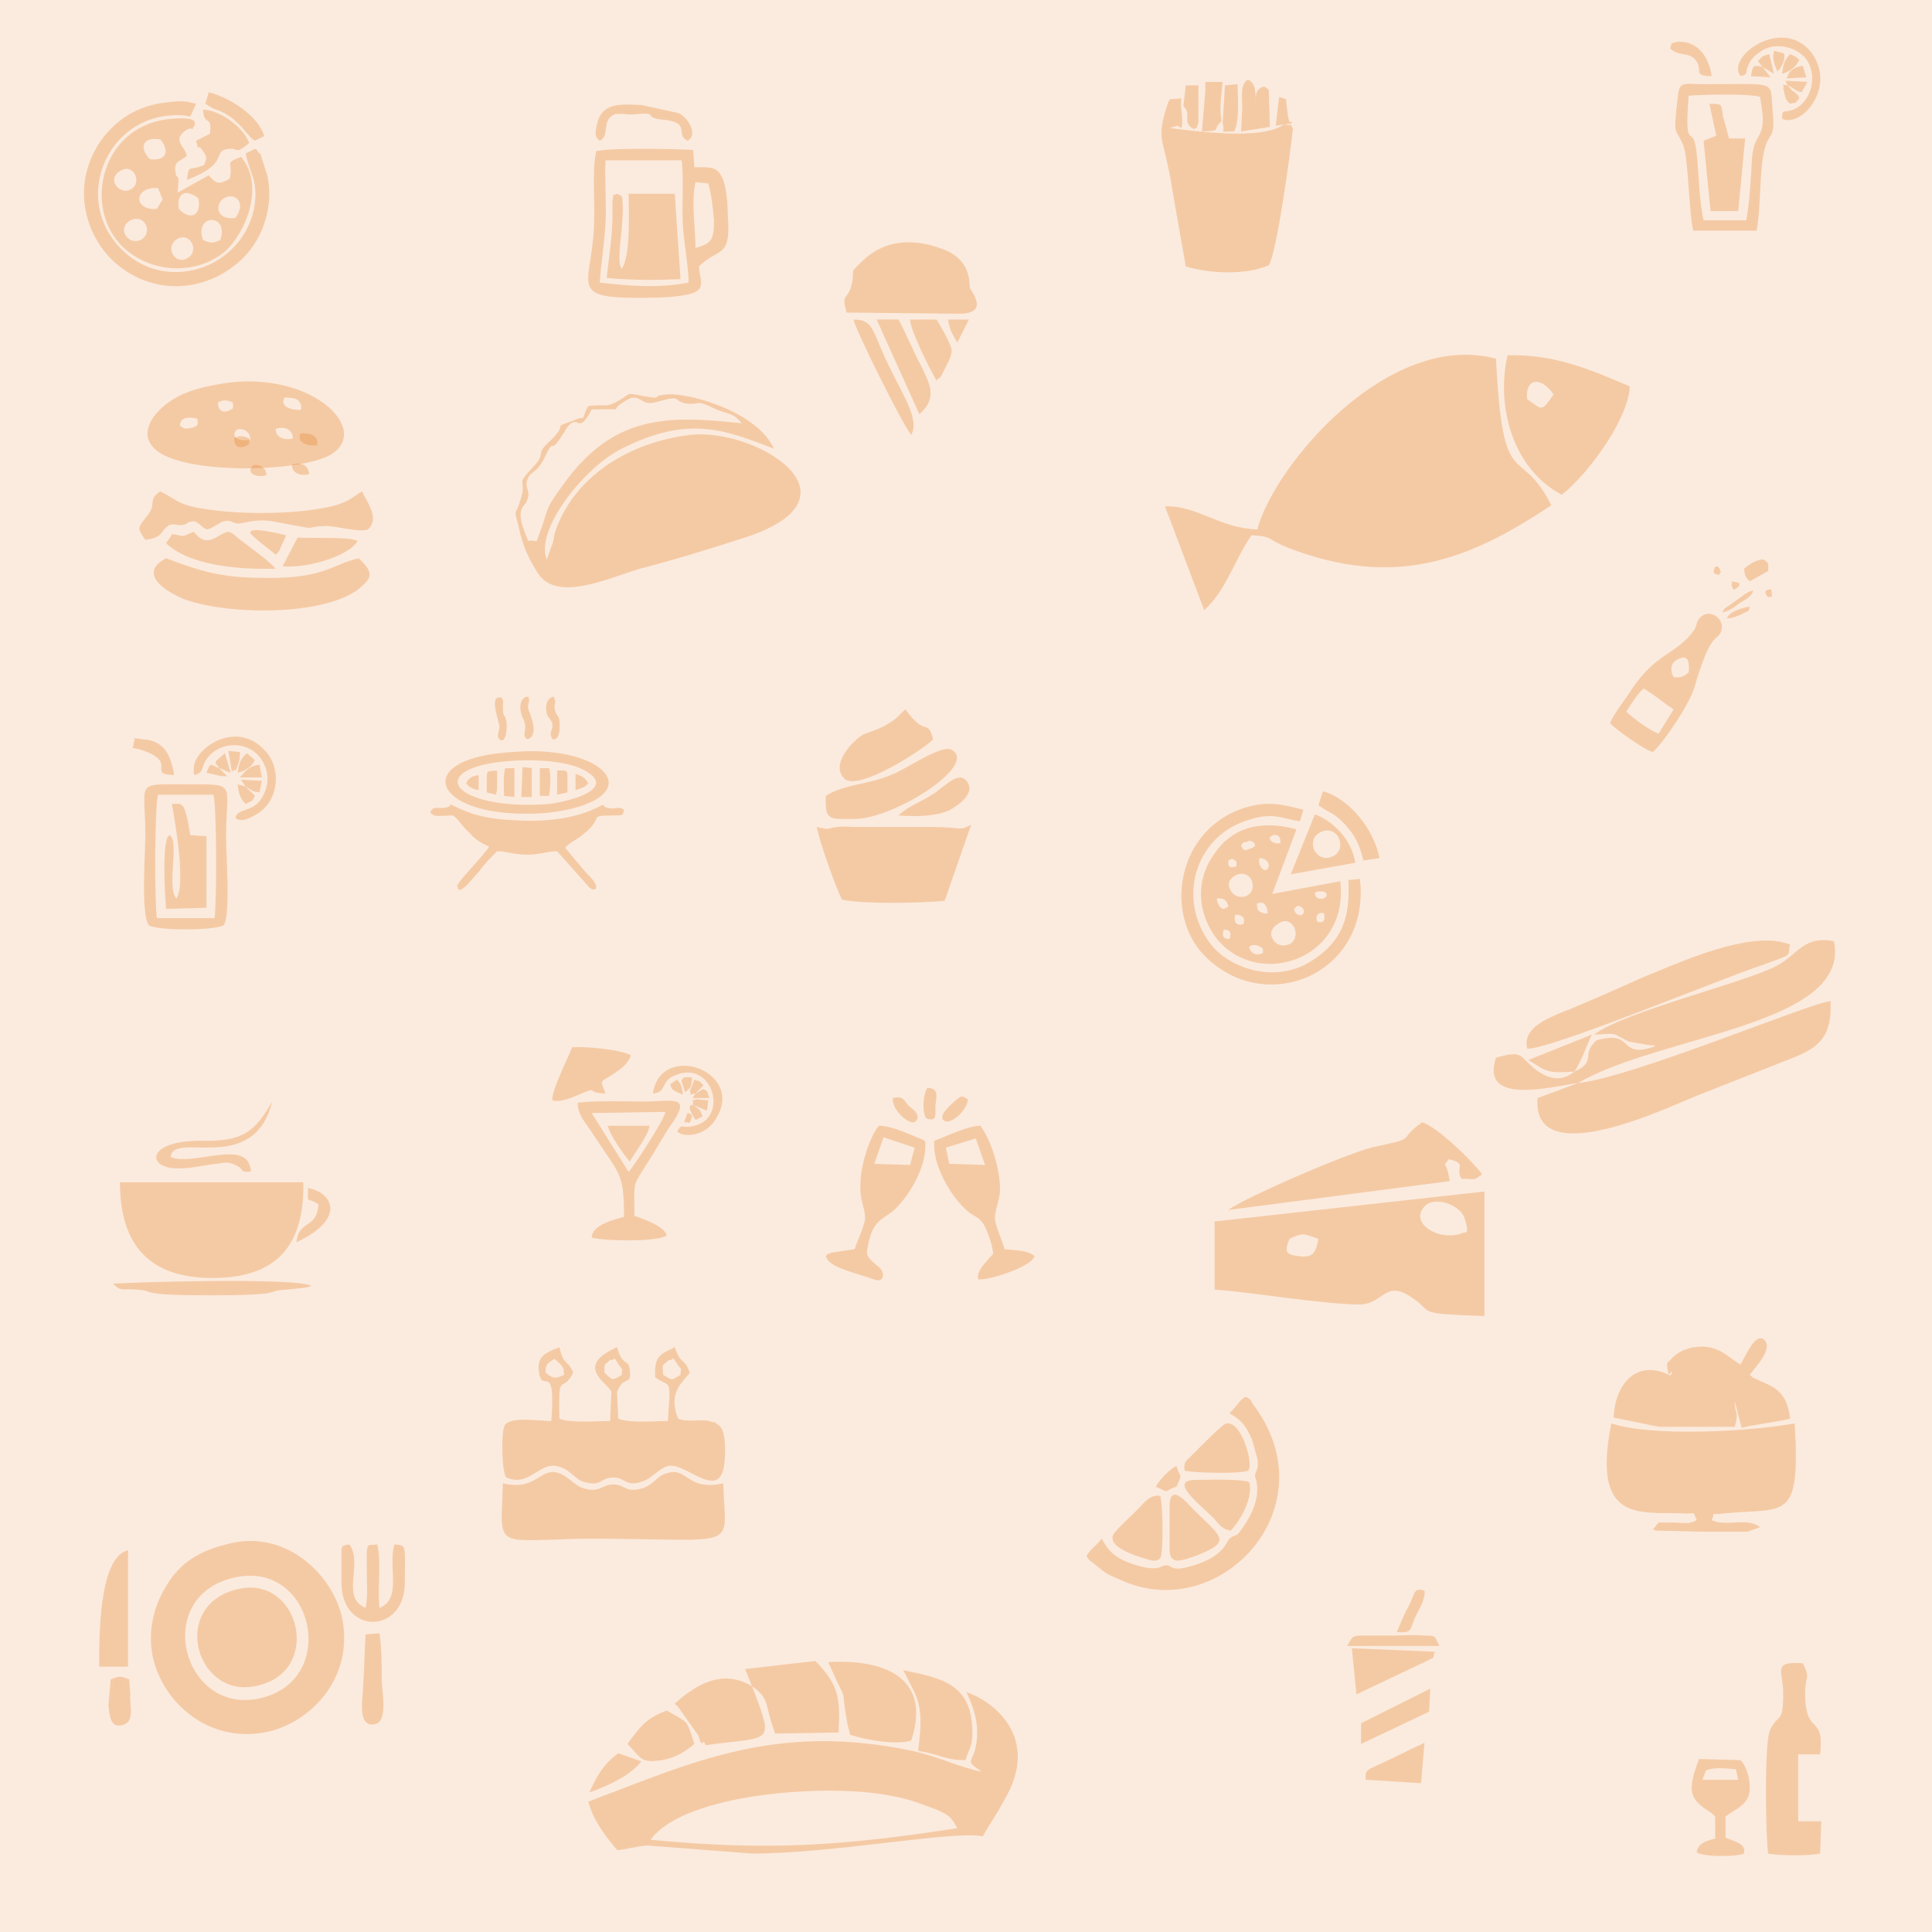 <?xml version="1.0" encoding="UTF-8"?>
<!DOCTYPE svg PUBLIC "-//W3C//DTD SVG 1.1//EN" "http://www.w3.org/Graphics/SVG/1.1/DTD/svg11.dtd">
<!-- Creator: CorelDRAW 2021.5 -->
<svg xmlns="http://www.w3.org/2000/svg" xml:space="preserve" width="200px" height="200px" version="1.1" style="shape-rendering:geometricPrecision; text-rendering:geometricPrecision; image-rendering:optimizeQuality; fill-rule:evenodd; clip-rule:evenodd"
viewBox="0 0 16.75 16.75"
 xmlns:xlink="http://www.w3.org/1999/xlink"
 xmlns:xodm="http://www.corel.com/coreldraw/odm/2003">
 <defs>
  <style type="text/css">
   <![CDATA[
    .fil2 {fill:none}
    .fil0 {fill:#E67E22;fill-opacity:0.149}
    .fil1 {fill:#E67E22;fill-opacity:0.302}
   ]]>
  </style>
   <clipPath id="id0">
    <path d="M0 0l16.75 0 0 16.75 -16.75 0 0 -16.75z"/>
   </clipPath>
   <clipPath id="id1">
    <path d="M0 0l16.75 0 0 16.75 -16.75 0 0 -16.75z"/>
   </clipPath>
 </defs>
 <g id="Camada_x0020_1">
  <g style="clip-path:url(#id0)">
   <polygon class="fil0" points="0,0 16.75,0 16.75,16.75 0,16.75 "/>
  </g>
  <g style="clip-path:url(#id1)">
   <g id="_2083448513680">
    <g>
     <path id="_1" class="fil1" d="M5.2 2.45c0.01,-0.17 0.04,-0.33 0.05,-0.52 0.01,-0.18 -0.01,-0.36 0,-0.54l0.66 0c0.02,0.17 0,0.38 0.01,0.56 0.01,0.17 0.05,0.36 0.05,0.5 -0.26,0.05 -0.51,0.03 -0.77,0zm0.83 -0.3c0,-0.17 -0.04,-0.4 0,-0.57l0.11 0.01c0.03,0.1 0.04,0.21 0.05,0.32 0,0.17 -0.02,0.2 -0.16,0.24zm0.03 0.16c0.17,-0.17 0.28,-0.06 0.25,-0.44 0,-0.09 -0.01,-0.23 -0.04,-0.31 -0.05,-0.12 -0.1,-0.11 -0.25,-0.11l-0.01 -0.15c-0.16,-0.01 -0.71,-0.02 -0.84,0.01 -0.04,0.16 -0.01,0.45 -0.02,0.64 -0.02,0.56 -0.27,0.65 0.56,0.63 0.47,-0.02 0.36,-0.1 0.35,-0.27z"/>
     <path class="fil1" d="M5.39 2.33c-0.05,-0.06 0.01,-0.31 0.01,-0.53 -0.01,-0.11 0.01,-0.09 -0.05,-0.12 -0.06,0.03 -0.02,-0.03 -0.04,0.06 0,0.01 0,0.09 0,0.11 0,0.21 -0.03,0.36 -0.05,0.56 0.23,0.02 0.41,0.02 0.64,0.01l-0.05 -0.74 -0.4 0c0,0.17 0.02,0.53 -0.06,0.65z"/>
     <path class="fil1" d="M5.2 1.22c0.09,-0.04 0.01,-0.18 0.13,-0.23 0.1,-0.01 0.1,0.01 0.18,0 0.23,-0.02 0.03,0.03 0.26,0.05 0.22,0.03 0.08,0.12 0.19,0.18 0.1,-0.05 0,-0.21 -0.08,-0.24l-0.32 -0.07c-0.13,0 -0.33,-0.04 -0.38,0.15 -0.02,0.08 -0.03,0.13 0.02,0.16z"/>
    </g>
    <g>
     <path class="fil1" d="M15.46 14.68c0,0.27 -0.04,0.17 -0.11,0.31 -0.06,0.1 -0.04,0.99 -0.02,1.08 0.09,0.02 0.36,0.02 0.45,0l0.01 -0.28 -0.2 0 0 -0.58 0.19 0c0.04,-0.36 -0.13,-0.15 -0.13,-0.53 0,-0.16 0.05,-0.12 -0.02,-0.26 -0.27,-0.02 -0.17,0.07 -0.17,0.26z"/>
     <path class="fil1" d="M14.79 15.35c0.06,-0.03 0.18,-0.02 0.26,-0.01l0.02 0.09 -0.31 0 0.03 -0.08zm0.08 0.4l0 0.19c-0.08,0.02 -0.15,0.04 -0.16,0.12 0.06,0.04 0.34,0.04 0.41,0.01 0.02,-0.09 -0.08,-0.1 -0.16,-0.14l0 -0.18c0.07,-0.06 0.16,-0.08 0.2,-0.18 0.03,-0.1 -0.01,-0.25 -0.07,-0.31l-0.36 -0.01c-0.11,0.29 -0.08,0.35 0.11,0.47 0.02,0.02 0.02,0.02 0.03,0.03z"/>
    </g>
    <g>
     <path class="fil1" d="M8.46 9.87l0.08 0.23 -0.31 -0.01 -0.03 -0.14 0.26 -0.08zm-0.36 0.02c-0.02,0.21 0.15,0.5 0.3,0.62 0.04,0.03 0.09,0.05 0.11,0.08 0.04,0.04 0.1,0.22 0.1,0.28 -0.05,0.06 -0.15,0.15 -0.13,0.22 0.06,0.02 0.46,-0.1 0.49,-0.2 -0.06,-0.05 -0.16,-0.05 -0.26,-0.06 -0.02,-0.07 -0.07,-0.18 -0.08,-0.24 -0.02,-0.07 0.04,-0.18 0.04,-0.28 0,-0.18 -0.08,-0.43 -0.17,-0.55 -0.11,0 -0.29,0.09 -0.4,0.13z"/>
     <path class="fil1" d="M7.66 9.86l0.27 0.09 -0.04 0.15 -0.31 -0.01 0.08 -0.23zm-0.25 0.97l-0.2 0.03c-0.05,0.02 -0.02,0 -0.05,0.03 0.02,0.09 0.2,0.13 0.35,0.18 0,0 0.06,0.02 0.06,0.02 0.01,0 0.05,0.03 0.08,-0.01 0.04,-0.11 -0.16,-0.13 -0.13,-0.25 0.03,-0.2 0.09,-0.24 0.18,-0.3 0.12,-0.07 0.35,-0.39 0.32,-0.64 -0.1,-0.04 -0.28,-0.13 -0.4,-0.13 -0.08,0.09 -0.16,0.35 -0.16,0.5 -0.01,0.14 0.04,0.21 0.04,0.3 0,0.06 -0.07,0.2 -0.09,0.27z"/>
     <path class="fil1" d="M7.74 9.52c-0.01,0.11 0.16,0.25 0.2,0.2 0.05,-0.05 -0.03,-0.11 -0.06,-0.13 -0.05,-0.06 -0.05,-0.09 -0.14,-0.07z"/>
     <path class="fil1" d="M8.04 9.7c0.08,0.02 0.07,-0.02 0.07,-0.11 0.01,-0.1 0.03,-0.15 -0.07,-0.16 -0.03,0.05 -0.04,0.14 -0.03,0.21 0.02,0.07 0.01,0.04 0.03,0.06z"/>
     <path class="fil1" d="M8.19 9.72c0.07,0.03 0.21,-0.12 0.2,-0.19 -0.05,-0.03 -0.05,-0.03 -0.08,-0.01 0,0 -0.14,0.11 -0.14,0.16 0,0.05 0.01,0.02 0.02,0.04z"/>
    </g>
    <path class="fil1" d="M14.71 1.33c-0.03,-0.29 -0.11,0.03 -0.07,-0.5 0.11,-0.01 0.53,-0.02 0.62,0.01 0.01,0.09 0.04,0.2 0.01,0.29 -0.03,0.09 -0.06,0.07 -0.08,0.23 -0.01,0.18 -0.02,0.38 -0.05,0.55l-0.37 0c-0.04,-0.17 -0.04,-0.4 -0.06,-0.58zm-0.03 0.67l0.55 0c0.04,-0.22 0.02,-0.52 0.07,-0.71 0.04,-0.15 0.09,-0.08 0.07,-0.31 -0.03,-0.29 0.07,-0.25 -0.59,-0.25 -0.21,0 -0.22,-0.04 -0.24,0.16 -0.03,0.29 -0.02,0.21 0.05,0.36 0.05,0.11 0.05,0.59 0.09,0.75z"/>
    <path class="fil1" d="M14.88 1.18c0,0 -0.01,0 -0.01,0l-0.1 0.04 0.06 0.61 0.24 0 0.06 -0.63 -0.14 0c-0.02,-0.07 -0.03,-0.12 -0.05,-0.18 -0.02,-0.12 0,-0.12 -0.12,-0.12l0.06 0.28z"/>
    <path class="fil1" d="M15.09 0.66c0.08,-0.02 0.03,-0.03 0.08,-0.12 0.02,-0.04 0.07,-0.08 0.12,-0.11 0.12,-0.06 0.26,-0.02 0.34,0.05 0.13,0.12 0.1,0.37 -0.06,0.46 -0.1,0.05 -0.12,-0.01 -0.12,0.09 0.17,0.08 0.48,-0.28 0.25,-0.58 -0.25,-0.31 -0.74,0.04 -0.61,0.21z"/>
    <path class="fil1" d="M14.49 0.38l-0.01 0.04c0.07,0.07 0.15,0.03 0.21,0.09 0.09,0.09 -0.03,0.15 0.15,0.15 -0.05,-0.32 -0.29,-0.32 -0.35,-0.28z"/>
    <path class="fil1" d="M15.5 0.74c-0.09,-0.01 -0.02,-0.01 -0.04,0.03 0.02,0.06 0.01,0.09 0.06,0.13 0.07,-0.02 0.03,0.01 0.08,-0.05 -0.02,-0.04 -0.01,-0.02 -0.04,-0.05 -0.01,-0.01 -0.01,-0.01 -0.02,-0.01l-0.04 -0.05z"/>
    <path class="fil1" d="M15.45 0.64c0.07,-0.02 0.12,-0.06 0.15,-0.12 -0.03,-0.03 -0.03,-0.03 -0.08,-0.05 -0.05,0.05 -0.06,0.09 -0.07,0.17z"/>
    <path class="fil1" d="M15.28 0.58l0.1 0.06 -0.04 -0.17c-0.07,0.02 -0.05,0.01 -0.1,0.06 0.02,0.02 0.02,0.03 0.04,0.05z"/>
    <path class="fil1" d="M15.41 0.62c0.03,-0.03 0.06,-0.08 0.06,-0.13 0,-0.04 0,-0.01 -0.01,-0.03l-0.08 -0.02c-0.02,0.08 0.01,0.13 0.03,0.18z"/>
    <path class="fil1" d="M15.49 0.68l0.17 -0.01 -0.03 -0.1c-0.04,0.01 -0.07,0.01 -0.11,0.05 -0.03,0.04 0,0 -0.03,0.06z"/>
    <path class="fil1" d="M15.5 0.74c0.06,0.03 0.07,0.05 0.12,0.06l0.05 -0.09 -0.19 -0.01c0.01,0.02 0.01,0.03 0.02,0.04z"/>
    <path class="fil1" d="M15.28 0.58c-0.09,-0.02 -0.08,-0.01 -0.1,0.08l0.17 0.01 -0.07 -0.09z"/>
    <g>
     <path class="fil1" d="M1.36 7.96c-0.02,-0.14 -0.02,-0.96 0.01,-1.07l0.48 0c0.03,0.11 0.03,0.93 0.01,1.07l-0.5 0zm-0.07 0.06c0.05,0.05 0.59,0.05 0.65,0 0.06,-0.08 0.02,-0.62 0.02,-0.76 0,-0.48 0.11,-0.46 -0.35,-0.46 -0.45,0 -0.35,-0.03 -0.35,0.44 0,0.15 -0.04,0.69 0.03,0.78z"/>
     <path class="fil1" d="M1.65 7.24c-0.05,-0.31 -0.07,-0.27 -0.16,-0.27 0.01,0.06 0.13,0.68 0.04,0.82 -0.09,-0.09 0.03,-0.5 -0.06,-0.55 -0.07,0.03 -0.04,0.54 -0.03,0.64l0.35 -0.01 0 -0.62 -0.14 -0.01z"/>
     <path class="fil1" d="M1.69 6.72c0.08,-0.03 0.05,-0.05 0.09,-0.12 0.09,-0.16 0.33,-0.19 0.46,-0.05 0.07,0.08 0.11,0.2 0.05,0.33 -0.08,0.18 -0.22,0.11 -0.25,0.21 0.03,0.02 0,0.01 0.05,0.02 0.05,0 0.1,-0.03 0.15,-0.06 0.18,-0.12 0.2,-0.39 0.06,-0.54 -0.25,-0.28 -0.62,-0.02 -0.62,0.15 0,0.1 -0.01,0.02 0.01,0.06z"/>
     <path class="fil1" d="M1.16 6.43c0,0.08 -0.05,0.04 0.06,0.07 0.34,0.11 0.04,0.21 0.29,0.22 -0.03,-0.18 -0.09,-0.3 -0.27,-0.31 -0.13,-0.02 -0.05,-0.01 -0.08,0.02z"/>
     <path class="fil1" d="M2.13 6.82c-0.03,-0.01 -0.04,-0.01 -0.07,-0.02 0.01,0.08 0.02,0.12 0.07,0.17 0.07,-0.04 0.05,-0.01 0.08,-0.07l-0.08 -0.08z"/>
     <path class="fil1" d="M2.13 6.82c0.06,0.03 0.04,0.04 0.12,0.05l0.02 -0.1 -0.18 -0.01c0.02,0.03 0.02,0.03 0.04,0.06z"/>
     <path class="fil1" d="M2.06 6.7c0.06,-0.02 0.04,-0.01 0.09,-0.04 0.04,-0.03 0.03,-0.02 0.06,-0.07l-0.07 -0.06c-0.06,0.05 -0.07,0.1 -0.08,0.17z"/>
     <path class="fil1" d="M2.08 6.74l0.19 0 -0.02 -0.11c-0.09,0.01 -0.12,0.05 -0.17,0.11z"/>
     <path class="fil1" d="M2.01 6.69c0.06,-0.05 0.01,0.05 0.06,-0.08 0.01,-0.04 0.01,-0.06 0.01,-0.09l-0.1 -0.01 0.03 0.18z"/>
     <path class="fil1" d="M1.9 6.66c0.06,0.02 0.04,0.02 0.1,0.04l-0.05 -0.17 -0.08 0.07c0,0.01 0,0.02 0,0.02 0,0 0.01,0.01 0.01,0.01l0.02 0.03z"/>
     <path class="fil1" d="M1.9 6.66c-0.08,-0.03 -0.07,-0.06 -0.11,0.04l0.09 0.02c0.04,0.01 0.05,0.01 0.09,0.01l-0.07 -0.07z"/>
    </g>
    <g>
     <path class="fil1" d="M14.38 6.36c-0.07,-0.02 -0.23,-0.14 -0.28,-0.19 0.03,-0.05 0.1,-0.16 0.15,-0.2 0.09,0.05 0.18,0.13 0.26,0.18l-0.13 0.21zm0.13 -0.49c-0.03,-0.05 -0.03,-0.12 0.03,-0.15 0.1,-0.06 0.11,0.03 0.1,0.11 -0.04,0.03 -0.06,0.05 -0.13,0.04zm-0.55 0.4c0.04,0.05 0.31,0.24 0.37,0.25 0.1,-0.09 0.32,-0.42 0.36,-0.56 0.14,-0.48 0.19,-0.4 0.23,-0.48 0.05,-0.12 -0.12,-0.23 -0.2,-0.1 -0.01,0.02 -0.01,0.04 -0.03,0.08 -0.16,0.22 -0.32,0.19 -0.54,0.51 -0.04,0.07 -0.17,0.23 -0.19,0.3z"/>
     <path class="fil1" d="M15.12 4.93c0.01,0.07 0.01,0.07 0.05,0.11l0.16 -0.09c0,-0.07 0.01,-0.06 -0.04,-0.1 -0.06,0 -0.12,0.04 -0.17,0.08z"/>
     <path class="fil1" d="M14.93 5.31c0.06,-0.01 0.11,-0.05 0.15,-0.08 0.05,-0.03 0.11,-0.06 0.12,-0.11 -0.06,0.01 -0.09,0.05 -0.14,0.08 -0.03,0.02 -0.04,0.03 -0.07,0.05 -0.06,0.04 -0.03,0.02 -0.06,0.06z"/>
     <path class="fil1" d="M14.97 5.36c0.06,0 0.06,-0.01 0.12,-0.03 0.07,-0.04 0.07,-0.02 0.08,-0.07 -0.07,0.01 -0.17,0.04 -0.2,0.1z"/>
     <path class="fil1" d="M15.01 5.07c0.02,0.03 0,0.07 0.07,0.01 -0.01,-0.02 0.02,-0.02 -0.02,-0.03 -0.08,-0.02 -0.03,0 -0.05,0.02z"/>
     <path class="fil1" d="M14.86 4.97c0.07,0.03 0.03,0.01 0.06,-0.01 -0.03,-0.09 -0.07,-0.04 -0.06,0.01z"/>
     <path class="fil1" d="M15.33 5.18c0.02,-0.02 0.04,0.02 0.03,-0.04 0,-0.05 -0.01,-0.02 -0.03,-0.03 -0.01,0.01 -0.05,0.01 0,0.07z"/>
    </g>
    <g>
     <path class="fil1" d="M5.13 9.65l0.64 -0.01c-0.02,0.08 -0.26,0.45 -0.32,0.52l-0.32 -0.51zm0.37 0.89c0,-0.32 -0.02,-0.24 0.12,-0.47 0.08,-0.12 0.14,-0.24 0.22,-0.35 0.15,-0.23 -0.02,-0.17 -0.26,-0.17 -0.16,0 -0.42,-0.01 -0.57,0.01 -0.01,0.09 0.07,0.18 0.11,0.24 0.25,0.39 0.29,0.35 0.29,0.75 -0.08,0.02 -0.28,0.07 -0.28,0.18 0.11,0.03 0.58,0.04 0.65,-0.02 -0.02,-0.08 -0.2,-0.14 -0.28,-0.17z"/>
     <path class="fil1" d="M5.25 9.48c-0.05,-0.13 -0.05,-0.09 0.07,-0.17 0.07,-0.05 0.12,-0.08 0.15,-0.16 -0.08,-0.05 -0.4,-0.08 -0.51,-0.07 -0.03,0.08 -0.19,0.4 -0.17,0.46 0.06,0.02 0.16,-0.02 0.23,-0.05 0.18,-0.08 0.05,-0.01 0.23,-0.01z"/>
     <path class="fil1" d="M5.66 9.48c0.13,-0.01 0.06,-0.11 0.2,-0.16 0.32,-0.13 0.46,0.37 0.16,0.44 -0.12,0.03 -0.1,-0.03 -0.15,0.05 0.03,0.02 0.04,0.03 0.1,0.03 0.04,0 0.07,-0.01 0.1,-0.02 0.06,-0.03 0.1,-0.06 0.13,-0.11 0.28,-0.42 -0.47,-0.69 -0.54,-0.23z"/>
     <path class="fil1" d="M5.46 10.07c0.04,-0.07 0.17,-0.24 0.17,-0.31l-0.36 0c0.01,0.07 0.15,0.27 0.19,0.31z"/>
     <path class="fil1" d="M6.01 9.58l0.12 0.05 0.01 -0.09 -0.11 -0.01c-0.03,0.03 -0.03,-0.03 -0.02,0.05z"/>
     <path class="fil1" d="M6.01 9.58c0,0 -0.08,-0.02 0.02,0.13l0.06 -0.03c-0.02,-0.07 -0.03,-0.06 -0.08,-0.1z"/>
     <path class="fil1" d="M6.03 9.48c0.03,-0.03 0.03,-0.03 0.07,-0.07 -0.04,-0.04 -0.02,-0.03 -0.08,-0.05l-0.04 0.1c0.03,0.03 -0.04,0.04 0.05,0.02z"/>
     <path class="fil1" d="M6 9.34l-0.07 0c-0.03,0.04 -0.03,0 0.01,0.13 0.05,-0.05 0.05,-0.02 0.06,-0.13z"/>
     <path class="fil1" d="M5.92 9.49c-0.01,-0.08 -0.01,-0.08 -0.05,-0.13l-0.06 0.04c0.02,0.03 -0.02,0.04 0.11,0.09z"/>
     <path class="fil1" d="M6.03 9.48c-0.01,0.01 -0.02,0.04 -0.03,0.04l0.15 0 -0.02 -0.06c-0.05,-0.03 -0.02,-0.02 -0.1,0.02z"/>
     <path class="fil1" d="M5.93 9.73c0.07,0 0.04,0.02 0.06,-0.02 0.03,-0.06 -0.03,-0.06 -0.03,-0.06l-0.03 0.08z"/>
    </g>
    <g>
     <path class="fil1" d="M9.55 13.34c-0.04,0.06 -0.1,0.09 -0.13,0.15 0.02,0.04 0.03,0.04 0.07,0.07 0.02,0.02 0.04,0.03 0.06,0.05 0.05,0.04 0.1,0.06 0.17,0.09 0.86,0.39 1.82,-0.64 1.14,-1.53 -0.02,-0.04 -0.02,-0.04 -0.06,-0.06 -0.06,0.03 -0.08,0.09 -0.14,0.14l0.01 0.01c0.09,0.05 0.13,0.1 0.18,0.21 0.02,0.05 0.03,0.11 0.05,0.17 0.02,0.11 -0.02,0.11 -0.02,0.16 0,0.01 0.09,0.17 -0.11,0.45 -0.06,0.09 -0.05,0.04 -0.11,0.09 -0.03,0.02 -0.04,0.17 -0.38,0.25 -0.13,0.03 -0.12,-0.02 -0.17,-0.02 -0.06,0.01 -0.05,0.04 -0.18,0.02 -0.32,-0.07 -0.34,-0.2 -0.38,-0.25z"/>
     <path class="fil1" d="M10.67 13.27c0.08,-0.08 0.2,-0.29 0.16,-0.42 -0.07,-0.03 -0.36,-0.02 -0.46,-0.02 -0.25,0 0.03,0.21 0.16,0.34 0.04,0.05 0.07,0.09 0.14,0.1z"/>
     <path class="fil1" d="M10.06 13.51c0.03,-0.07 0.02,-0.47 0,-0.54 -0.09,-0.02 -0.15,0.07 -0.21,0.13 -0.06,0.06 -0.12,0.11 -0.18,0.18 -0.13,0.14 0.28,0.24 0.32,0.25 0.05,0 0.04,0 0.07,-0.02z"/>
     <path class="fil1" d="M10.27 12.75c0.07,0.02 0.49,0.03 0.55,0 0.06,-0.05 -0.08,-0.51 -0.22,-0.39 -0.06,0.05 -0.13,0.12 -0.19,0.18 -0.03,0.03 -0.06,0.06 -0.09,0.09 -0.04,0.04 -0.06,0.05 -0.05,0.12z"/>
     <path class="fil1" d="M10.14 13.06l0 0.37c0,0.14 0.09,0.11 0.25,0.05 0.3,-0.12 0.19,-0.16 -0.05,-0.4 -0.04,-0.04 -0.2,-0.24 -0.2,-0.02z"/>
     <path class="fil1" d="M10.02 12.89c0.03,0.01 0.06,0.03 0.09,0.04 0.02,-0.01 0.05,-0.03 0.09,-0.04 0.06,-0.14 0.03,-0.06 0,-0.18 -0.05,0.02 -0.15,0.12 -0.18,0.18z"/>
    </g>
    <g>
     <path class="fil1" d="M3.73 7.04c0.03,0.05 0.08,0.03 0.2,0.03 0.06,0.05 0.08,0.1 0.14,0.15 0.04,0.05 0.1,0.09 0.17,0.12 -0.03,0.06 -0.26,0.29 -0.27,0.33 -0.01,0.07 -0.01,-0.06 0,0.02 0,0 0,0.01 0,0.01 0.02,0.07 0.16,-0.13 0.18,-0.14 0.05,-0.07 0.1,-0.12 0.16,-0.18 0.08,0 0.15,0.03 0.26,0.03 0.11,0 0.18,-0.03 0.26,-0.03l0.24 0.27c0.03,0.03 0.05,0.07 0.09,0.06 0.04,-0.04 -0.06,-0.12 -0.11,-0.18 -0.05,-0.06 -0.1,-0.12 -0.15,-0.18 0.04,-0.05 0.12,-0.08 0.16,-0.12 0.19,-0.15 0.02,-0.16 0.27,-0.16 0.07,0 0.07,0 0.08,-0.05 -0.05,-0.03 -0.05,-0.01 -0.11,-0.01 -0.03,-0.01 -0.02,0 -0.05,-0.01l-0.02 -0.02c0,0 -0.01,0 -0.01,0 -0.22,0.12 -0.49,0.15 -0.78,0.13 -0.2,-0.01 -0.34,-0.04 -0.5,-0.12 -0.05,-0.03 -0.04,0 -0.04,0 -0.1,0.04 -0.13,-0.02 -0.17,0.05z"/>
     <path class="fil1" d="M4.39 6.6c0.2,-0.02 0.52,-0.01 0.68,0.08 0.29,0.16 -0.14,0.27 -0.31,0.29 -0.62,0.05 -0.98,-0.16 -0.69,-0.3 0.09,-0.04 0.21,-0.06 0.32,-0.07zm0.05 -0.08c-0.15,0.01 -0.29,0.03 -0.41,0.08 -0.38,0.16 -0.1,0.5 0.68,0.45 0.13,-0.01 0.29,-0.04 0.4,-0.09 0.41,-0.18 0.02,-0.5 -0.67,-0.44z"/>
     <path class="fil1" d="M4.57 6.41c0.12,-0.03 0.01,-0.26 0.01,-0.26 -0.01,-0.06 0.02,-0.05 0,-0.11 -0.08,0 -0.08,0.11 -0.05,0.18 0.06,0.11 -0.02,0.14 0.04,0.19z"/>
     <path class="fil1" d="M4.79 6.41c0.08,0.01 0.06,-0.15 0.06,-0.17 -0.01,-0.04 -0.03,-0.04 -0.04,-0.09 -0.01,-0.06 0.02,-0.05 -0.01,-0.11 -0.07,0.01 -0.08,0.11 -0.05,0.17 0.02,0.03 0.04,0.04 0.04,0.09 -0.01,0.05 -0.03,0.05 0,0.11z"/>
     <path class="fil1" d="M4.35 6.05c-0.12,-0.04 -0.02,0.21 -0.02,0.25 0,0.04 -0.03,0.08 0,0.11 0.06,0.05 0.07,-0.12 0.06,-0.16 -0.02,-0.08 -0.03,-0.01 -0.03,-0.15 0,0 0.01,-0.02 -0.01,-0.05z"/>
     <polygon class="fil1" points="4.52,6.91 4.61,6.91 4.61,6.66 4.53,6.65 "/>
     <path class="fil1" d="M4.37 6.9l0.09 0.01 0 -0.25 -0.08 0c-0.02,0.07 -0.01,0.17 -0.01,0.24z"/>
     <path class="fil1" d="M4.68 6.9l0.08 0c0.01,-0.06 0.02,-0.18 0,-0.24l-0.08 0 0 0.24z"/>
     <path class="fil1" d="M4.83 6.89l0.09 -0.02c0,-0.03 0,-0.1 0,-0.14 0,-0.06 -0.02,-0.05 -0.09,-0.05l0 0.21z"/>
     <path class="fil1" d="M4.22 6.75l0 0.08 0 0.04 0.08 0.02 0.01 -0.05 0 -0.11 0 -0.05c-0.08,0.01 -0.09,-0.01 -0.09,0.07z"/>
     <path class="fil1" d="M4.99 6.85c0.05,-0.02 0.08,-0.02 0.11,-0.06 -0.03,-0.05 -0.05,-0.06 -0.11,-0.08l0 0.14z"/>
     <path class="fil1" d="M4.04 6.79c0.03,0.04 0.06,0.05 0.11,0.06l0 -0.13c-0.06,0.01 -0.08,0.02 -0.11,0.07z"/>
    </g>
    <path class="fil1" d="M2.04 3.74c0.02,-0.04 0.13,-0.02 0.13,0.07 -0.05,0.02 -0.17,0 -0.13,-0.07zm0.5 0.06c-0.06,0.02 -0.15,0 -0.15,-0.08 0.01,-0.01 0.14,-0.04 0.15,0.08zm-0.98 -0.11c0,-0.07 0.07,-0.08 0.15,-0.06 0.01,0.06 0.01,0.06 -0.05,0.08 -0.06,0.01 -0.06,0.01 -0.1,-0.02zm0.46 -0.15c-0.04,0.03 -0.13,0.06 -0.13,-0.05 0.05,-0.03 0.08,-0.02 0.13,0l0 0.05zm0.59 0.01c-0.02,0.01 -0.18,0 -0.15,-0.09 0.01,-0.01 -0.01,-0.02 0.06,-0.01 0.06,0 0.1,0.04 0.09,0.1zm-0.71 -0.22c-0.17,0.03 -0.32,0.07 -0.44,0.16 -0.09,0.06 -0.27,0.24 -0.13,0.39 0.21,0.24 1.28,0.22 1.54,0.06 0.36,-0.22 -0.19,-0.75 -0.97,-0.61z"/>
    <path class="fil1" d="M3.11 4.84c-0.23,0.05 -0.29,0.18 -0.83,0.17 -0.36,0 -0.55,-0.06 -0.84,-0.17 -0.25,0.13 -0.01,0.29 0.17,0.36 0.4,0.14 1.28,0.14 1.54,-0.13 0.11,-0.09 0.03,-0.16 -0.04,-0.23z"/>
    <path class="fil1" d="M1.26 4.68c0.16,-0.02 0.12,-0.07 0.21,-0.13 0.07,-0.01 0.06,0.01 0.12,0 0.05,-0.01 0.02,-0.03 0.1,-0.03 0.06,0.03 0.06,0.06 0.11,0.07 0.06,-0.02 0.1,-0.06 0.14,-0.07 0.09,-0.02 0.07,0.04 0.18,0.01 0.15,-0.03 0.2,-0.02 0.35,0.01 0.33,0.06 0.13,0.03 0.35,0.02 0.1,0 0.3,0.06 0.37,0.03 0.11,-0.1 -0.02,-0.25 -0.05,-0.33 -0.08,0.04 -0.11,0.11 -0.37,0.15 -0.29,0.05 -0.72,0.05 -1.01,0 -0.21,-0.03 -0.23,-0.08 -0.37,-0.15 -0.12,0.08 -0.02,0.1 -0.12,0.22 -0.08,0.1 -0.08,0.1 -0.01,0.2z"/>
    <path class="fil1" d="M1.68 4.61c-0.12,0.05 -0.06,0.04 -0.19,0.02 -0.02,0.05 -0.03,0.04 -0.05,0.08 0.2,0.19 0.61,0.23 0.95,0.22 -0.06,-0.07 -0.23,-0.19 -0.32,-0.26 -0.09,-0.08 -0.09,-0.07 -0.18,-0.02 -0.11,0.07 -0.16,0.02 -0.21,-0.04z"/>
    <path class="fil1" d="M2.58 4.66l-0.13 0.25c0.21,0.02 0.58,-0.09 0.65,-0.22 -0.07,-0.04 -0.4,-0.02 -0.52,-0.03z"/>
    <path class="fil1" d="M2.39 4.81c0.01,-0.01 0.01,-0.01 0.01,-0.01 0,0 0.01,-0.01 0.01,-0.01 0,0 0,-0.01 0.01,-0.01l0.02 -0.05c0.02,-0.04 0.03,-0.06 0.04,-0.09 -0.05,-0.01 -0.32,-0.08 -0.31,-0.02 0,0.02 0.2,0.17 0.22,0.19z"/>
    <path class="fil1" d="M2.6 3.77c-0.03,0.09 0.13,0.1 0.15,0.09 0.01,-0.06 -0.03,-0.1 -0.09,-0.1 -0.07,-0.01 -0.05,0 -0.06,0.01z"/>
    <path class="fil1" d="M2.53 4.03c0,0.08 0.09,0.1 0.15,0.08 -0.01,-0.12 -0.14,-0.09 -0.15,-0.08z"/>
    <path class="fil1" d="M2.31 4.12c0,-0.09 -0.11,-0.11 -0.13,-0.07 -0.04,0.07 0.07,0.09 0.13,0.07z"/>
    <path class="fil1" d="M2.03 3.8c0,0.11 0.09,0.08 0.13,0.05l0 -0.05c-0.05,-0.02 -0.08,-0.03 -0.13,0z"/>
    <g>
     <path class="fil1" d="M10.95 8.26c-0.05,0.03 -0.11,0.01 -0.12,-0.05 0.02,-0.02 0.05,-0.02 0.08,-0.01 0.04,0.02 0.04,0.02 0.04,0.06zm0.13 -0.25c0.12,-0.09 0.21,0.1 0.11,0.17 -0.05,0.03 -0.12,0.02 -0.15,-0.03 -0.04,-0.06 -0.01,-0.11 0.04,-0.14zm-0.47 0.05c0.05,0 0.07,0.02 0.05,0.08 -0.05,0 -0.07,-0.02 -0.05,-0.08zm0.1 -0.13c0.06,0 0.09,0.03 0.07,0.08 -0.05,0.02 -0.09,-0.01 -0.07,-0.08zm0.71 0.06c-0.02,-0.05 0.01,-0.09 0.06,-0.07 0.01,0.05 0,0.09 -0.06,0.07zm-0.13 -0.06c-0.03,0.02 -0.09,-0.03 -0.06,-0.06 0.01,-0.01 0.02,-0.03 0.06,0 0.02,0.02 0.02,0.04 0,0.06zm-0.3 -0.01c-0.04,0 -0.09,-0.01 -0.09,-0.06 -0.01,-0.06 0,-0.01 0.01,-0.03 0.05,-0.02 0.08,0.03 0.08,0.09zm-0.44 -0.13c0.06,-0.01 0.09,0.02 0.1,0.07l-0.02 0.01c-0.03,0.03 -0.08,-0.02 -0.08,-0.08zm0.95 -0.02c-0.02,0.03 -0.1,0.04 -0.1,-0.03 0.02,-0.02 0.12,-0.02 0.1,0.03zm-0.79 -0.18c0.14,-0.07 0.21,0.13 0.09,0.18 -0.06,0.02 -0.11,-0.01 -0.13,-0.05 -0.04,-0.06 0,-0.11 0.04,-0.13zm0.01 -0.12l0 0.04c-0.05,0.02 -0.08,0.01 -0.07,-0.05 0.04,-0.02 0.03,-0.02 0.07,0.01zm0.26 0.07c-0.03,0.02 -0.08,-0.05 -0.06,-0.1 0.08,0 0.1,0.08 0.06,0.1zm-0.22 -0.21c0.01,-0.02 0.02,-0.03 0.05,-0.03 0.01,-0.01 0.02,-0.01 0.03,-0.01 0.04,0.01 0.07,0.05 -0.01,0.07 -0.05,0.02 -0.05,0.01 -0.07,-0.03zm0.25 -0.07c0.02,-0.03 0.1,-0.04 0.09,0.05 -0.05,0.01 -0.1,-0.02 -0.09,-0.05zm0.61 0.38l-0.59 0.11 0.21 -0.56c-0.33,-0.09 -0.57,0 -0.71,0.21 -0.17,0.23 -0.15,0.52 0.02,0.74 0.36,0.44 1.15,0.18 1.07,-0.5z"/>
     <path class="fil1" d="M11.79 7.62l-0.1 0.01c0.02,0.33 -0.06,0.56 -0.37,0.73 -0.31,0.16 -0.67,0.02 -0.82,-0.17 -0.3,-0.39 -0.14,-0.92 0.29,-1.07 0.25,-0.09 0.32,-0.02 0.48,0l0.03 -0.1c-0.2,-0.05 -0.32,-0.08 -0.53,-0.01 -0.55,0.19 -0.67,0.87 -0.36,1.24 0.52,0.59 1.48,0.21 1.38,-0.63z"/>
     <path class="fil1" d="M11.46 7.21c0.15,-0.06 0.23,0.17 0.08,0.22 -0.14,0.05 -0.23,-0.16 -0.08,-0.22zm-0.27 0.37l0.56 -0.1c-0.03,-0.2 -0.19,-0.36 -0.35,-0.42l-0.21 0.52z"/>
     <path class="fil1" d="M11.43 6.98c0.09,0.07 0.14,0.06 0.25,0.19 0.07,0.08 0.11,0.16 0.14,0.29l0.14 -0.02c-0.05,-0.26 -0.27,-0.52 -0.49,-0.58l-0.04 0.12z"/>
    </g>
    <g>
     <path class="fil1" d="M2.02 13.68c0.69,-0.17 0.93,0.87 0.25,1.04 -0.68,0.17 -0.96,-0.87 -0.25,-1.04zm-0.06 -0.29c-0.24,0.06 -0.39,0.16 -0.5,0.33 -0.12,0.18 -0.19,0.42 -0.13,0.67 0.1,0.39 0.5,0.74 1.01,0.62 0.39,-0.1 0.74,-0.5 0.62,-1.01 -0.1,-0.38 -0.51,-0.75 -1,-0.61z"/>
     <path class="fil1" d="M2.05 13.78c-0.59,0.15 -0.34,0.98 0.2,0.83 0.55,-0.14 0.34,-0.97 -0.2,-0.83z"/>
     <path class="fil1" d="M2.96 13.51l0 0.21c0,0.46 0.55,0.45 0.55,0 0,-0.33 0.02,-0.32 -0.09,-0.33 -0.06,0.19 0.07,0.47 -0.13,0.55 -0.02,-0.17 0.02,-0.41 -0.02,-0.55 -0.08,0.01 -0.08,-0.01 -0.09,0.06 0,0.02 0,0.14 0,0.17 0,0.1 0.01,0.22 -0.01,0.32 -0.22,-0.09 -0.02,-0.38 -0.14,-0.55 -0.08,0.01 -0.07,0.02 -0.07,0.12z"/>
     <path class="fil1" d="M0.86 14.45l0.25 0 0 -1.01c-0.26,0.06 -0.25,0.79 -0.25,1.01z"/>
     <path class="fil1" d="M3.29 14.16l-0.12 0.01c-0.01,0.13 -0.01,0.28 -0.02,0.42 0,0.11 -0.06,0.38 0.09,0.36 0.12,-0.01 0.08,-0.24 0.07,-0.36 0,-0.14 0,-0.29 -0.02,-0.43z"/>
     <path class="fil1" d="M0.94 14.78c0.01,0.08 0.01,0.22 0.14,0.17 0.09,-0.04 0.04,-0.18 0.05,-0.26 -0.06,-0.13 0.01,-0.13 -0.15,-0.13 -0.01,0.08 -0.01,0.16 -0.04,0.22z"/>
     <path class="fil1" d="M0.94 14.78c0.03,-0.06 0.03,-0.14 0.04,-0.22 0.16,0 0.09,0 0.15,0.13l-0.01 -0.13c-0.07,-0.03 -0.09,-0.03 -0.16,0l-0.02 0.22z"/>
    </g>
    <path class="fil1" d="M4.58 4.69c-0.05,-0.12 -0.08,-0.2 -0.06,-0.27 0.01,-0.03 0.04,-0.06 0.04,-0.06 0.06,-0.12 -0.03,-0.12 0.02,-0.22 0.02,-0.05 0.07,-0.04 0.13,-0.15 0.12,-0.25 0.03,0 0.18,-0.24 0,0 0.01,-0.01 0.01,-0.02 0.12,-0.18 0.1,0.07 0.23,-0.18 0.37,-0.01 0.08,0.03 0.34,-0.1 0.1,-0.02 0.09,0.08 0.24,0.03 0.22,-0.06 0.11,0 0.25,0.02 0.13,0.01 0.06,-0.04 0.23,0.04 0.13,0.06 0.16,0.03 0.24,0.13 -0.64,-0.07 -1.12,-0.08 -1.56,0.55 -0.15,0.2 -0.12,0.21 -0.18,0.37 -0.06,0.16 -0.01,0.08 -0.11,0.1zm0.52 -1.17c-0.09,0.17 0.02,0.06 -0.14,0.13 -0.2,0.07 0,0 -0.22,0.2 0,0.01 -0.01,0.01 -0.01,0.01 -0.08,0.09 0,0.07 -0.1,0.18 -0.18,0.19 -0.05,0.09 -0.12,0.3 -0.04,0.14 -0.06,0.05 -0.01,0.24 0.03,0.15 0.09,0.28 0.17,0.4 0.17,0.24 0.61,0.03 0.88,-0.05 0.31,-0.08 0.6,-0.17 0.91,-0.27 1.07,-0.35 0.1,-0.95 -0.47,-0.89 -0.53,0.06 -1.02,0.36 -1.18,0.85 -0.01,0.04 -0.01,0.08 -0.03,0.12l-0.04 0.11c-0.1,-0.25 0.3,-0.77 0.63,-0.95 0.6,-0.31 0.92,-0.17 1.34,-0.01 -0.15,-0.33 -0.76,-0.49 -0.93,-0.47 -0.16,0.01 0,0.05 -0.22,0.01 -0.14,-0.03 -0.1,-0.01 -0.19,0.04 -0.12,0.07 -0.1,0.03 -0.27,0.05z"/>
    <g>
     <path class="fil1" d="M8.42 7.15c-0.11,0.06 -0.08,0.02 -0.33,0.02l-0.66 0c-0.1,0 -0.09,-0.01 -0.17,0 -0.11,0.01 -0.04,0.03 -0.18,0 0.03,0.14 0.16,0.51 0.22,0.63 0.19,0.04 0.69,0.03 0.89,0.01l0.23 -0.66z"/>
     <path class="fil1" d="M7.41 7.1c0.34,0 1.08,-0.47 0.84,-0.6 -0.09,-0.05 -0.41,0.18 -0.53,0.22 -0.18,0.08 -0.41,0.08 -0.56,0.18 -0.01,0.22 0.03,0.2 0.25,0.2z"/>
     <path class="fil1" d="M8.09 6.41c-0.05,-0.19 -0.06,-0.01 -0.24,-0.26 -0.07,0.06 -0.07,0.08 -0.16,0.13 -0.06,0.04 -0.14,0.06 -0.21,0.09 -0.07,0.04 -0.29,0.25 -0.16,0.38 0.12,0.12 0.71,-0.27 0.77,-0.34z"/>
     <path class="fil1" d="M7.79 7.07c0.15,0.01 0.3,0.01 0.43,-0.04 0.08,-0.04 0.26,-0.16 0.15,-0.27 -0.08,-0.07 -0.2,0.08 -0.29,0.13 -0.09,0.06 -0.21,0.1 -0.29,0.18z"/>
    </g>
    <g>
     <path class="fil1" d="M1.84 11.08c0.55,0 0.8,-0.27 0.79,-0.83l-1.59 0c0,0.55 0.26,0.83 0.8,0.83z"/>
     <path class="fil1" d="M0.98 11.13c0.07,0.07 0.08,0.04 0.19,0.05 0.21,0.01 -0.02,0.05 0.65,0.05 0.69,0 0.46,-0.04 0.67,-0.05 0.08,-0.01 0.15,-0.01 0.21,-0.03 -0.11,-0.08 -1.67,-0.03 -1.72,-0.02z"/>
     <path class="fil1" d="M1.74 9.89c-0.48,0 -0.47,0.24 -0.2,0.24 0.13,0 0.23,-0.03 0.34,-0.04 0.06,-0.01 0.1,-0.02 0.16,0.01 0.09,0.04 0.03,0.06 0.11,0.06 0,-0.01 0.05,0.03 0.01,-0.07 -0.08,-0.19 -0.51,0.02 -0.68,-0.06 0.02,-0.23 0.72,0.17 0.88,-0.48 -0.15,0.26 -0.25,0.35 -0.62,0.34z"/>
     <path class="fil1" d="M2.57 10.77c0.43,-0.2 0.32,-0.43 0.1,-0.47 0,0.15 -0.02,0.07 0.09,0.14 -0.01,0.22 -0.17,0.13 -0.19,0.33z"/>
    </g>
    <path class="fil1" d="M1.54 2.07c0.12,-0.06 0.19,0.12 0.08,0.17 -0.1,0.06 -0.2,-0.1 -0.08,-0.17zm0.22 0.01c-0.08,-0.23 0.23,-0.23 0.15,0 -0.06,0.03 -0.09,0.03 -0.15,0zm-0.63 -0.17c0.13,-0.06 0.2,0.11 0.09,0.17 -0.11,0.05 -0.21,-0.1 -0.09,-0.17zm0.91 -0.02c-0.18,0.02 -0.17,-0.13 -0.1,-0.17 0.1,-0.06 0.2,0.04 0.1,0.17zm-0.49 -0.08c-0.02,-0.15 0.07,-0.17 0.17,-0.09 0.03,0.16 -0.08,0.19 -0.17,0.09zm-0.19 0c-0.2,0.02 -0.21,-0.19 0.01,-0.18l0.04 0.1 -0.05 0.08zm-0.33 -0.32c0.12,-0.09 0.2,0.08 0.12,0.14 -0.09,0.08 -0.23,-0.06 -0.12,-0.14zm0.27 -0.11c-0.1,-0.1 -0.06,-0.2 0.09,-0.17 0.08,0.09 0.06,0.19 -0.09,0.17zm0.79 -0.02c-0.16,0.06 -0.06,0.05 -0.1,0.19 -0.09,0.05 -0.11,0.05 -0.18,-0.03l-0.27 0.15c0.02,-0.22 -0.01,-0.08 -0.02,-0.19 -0.01,-0.09 0.05,-0.08 0.1,-0.13 -0.02,-0.09 -0.13,-0.13 -0.01,-0.22 0.09,-0.05 0.03,0.04 0.08,-0.05 -0.01,-0.01 0.04,-0.07 -0.2,-0.05 -0.64,0.05 -0.79,0.83 -0.38,1.15 0.24,0.19 0.6,0.2 0.84,0 0.18,-0.16 0.35,-0.57 0.14,-0.82z"/>
    <path class="fil1" d="M2.21 1.29l-0.08 0.04c0.03,0.17 0.12,0.24 0.07,0.49 -0.11,0.49 -0.7,0.7 -1.08,0.4 -0.54,-0.43 -0.21,-1.26 0.46,-1.22 0.02,0 0.06,0.01 0.07,0.01l0.05 -0.11c-0.13,-0.04 0.09,0.03 -0.04,-0.01 -0.07,-0.02 -0.16,-0.01 -0.23,0 -0.1,0.01 -0.19,0.04 -0.27,0.08 -0.14,0.07 -0.27,0.2 -0.34,0.34 -0.21,0.4 -0.03,0.82 0.23,1.01 0.32,0.24 0.73,0.2 1.01,-0.04 0.12,-0.1 0.22,-0.25 0.26,-0.45 0.02,-0.11 0.02,-0.19 0,-0.3l-0.06 -0.19c-0.03,-0.04 0,0.01 -0.02,-0.02 -0.02,-0.03 -0.01,-0.02 -0.03,-0.03z"/>
    <path class="fil1" d="M1.82 1.16l-0.12 0.06c0.03,0.13 0,0 0.06,0.09 0.04,0.06 0.03,0.06 0.01,0.12 -0.13,0.06 -0.13,-0.02 -0.15,0.13 0.34,-0.13 0.24,-0.22 0.32,-0.26 0.14,-0.04 0.08,0.06 0.22,-0.06 -0.04,-0.12 -0.23,-0.28 -0.4,-0.29 0.01,0.16 0.08,0.03 0.06,0.21z"/>
    <path class="fil1" d="M1.78 0.9l0.05 0.03c0.03,0.02 0.05,0.02 0.07,0.03 0.05,0.02 0.08,0.04 0.12,0.07 0.03,0.03 0.06,0.05 0.09,0.09 0.04,0.04 0.06,0.08 0.1,0.1l0.08 -0.04c-0.04,-0.16 -0.28,-0.33 -0.48,-0.38l-0.03 0.1z"/>
    <g>
     <path class="fil1" d="M11.76 14.69l0.61 -0.29c0.09,-0.05 0.04,0 0.07,-0.08l-0.72 -0.03 0.04 0.4z"/>
     <polygon class="fil1" points="11.8,14.94 11.8,15.12 12.39,14.84 12.4,14.64 "/>
     <path class="fil1" d="M11.84 15.43l0.48 0.03 0.03 -0.35c-0.09,0.04 -0.19,0.09 -0.27,0.13 -0.25,0.12 -0.24,0.09 -0.24,0.19z"/>
     <path class="fil1" d="M11.68 14.27l0.8 0c-0.05,-0.09 -0.02,-0.09 -0.14,-0.09 -0.07,-0.01 -0.18,0 -0.26,0 -0.08,0 -0.16,0 -0.24,0 -0.12,0 -0.11,0 -0.16,0.09z"/>
     <path class="fil1" d="M12.11 14.15c0.14,0.01 0.11,-0.02 0.16,-0.13 0.04,-0.08 0.09,-0.16 0.08,-0.23 -0.1,-0.03 -0.08,0.03 -0.14,0.14 -0.04,0.07 -0.07,0.15 -0.1,0.22z"/>
    </g>
    <g>
     <path class="fil1" d="M11.13 1.08c-0.21,0.15 -0.88,0.04 -0.99,0.03l0.07 -0.02c0.01,-0.01 0.06,0.11 0.03,-0.16 -0.01,-0.11 0.04,-0.07 -0.1,-0.07 0,0.01 0,0.01 -0.01,0.02l-0.02 0.06c-0.08,0.27 -0.03,0.24 0.04,0.62 0.04,0.25 0.09,0.51 0.13,0.75 0.2,0.06 0.51,0.08 0.72,-0.01 0.07,-0.11 0.19,-0.99 0.21,-1.19 -0.04,-0.03 0.04,-0.02 -0.08,-0.03z"/>
     <path class="fil1" d="M10.77 0.93l-0.01 0.21 0.25 -0.04 -0.01 -0.32c0,0 -0.01,-0.01 -0.01,-0.01l-0.03 -0.02c-0.08,0.02 -0.08,0.09 -0.07,0.17 -0.01,-0.1 0.01,-0.19 -0.07,-0.23 -0.07,0.04 -0.05,0.14 -0.05,0.24z"/>
     <path class="fil1" d="M10.45 0.79l-0.03 0.35c0.18,-0.01 0.08,0 0.17,-0.09 -0.02,-0.13 0,-0.22 0.01,-0.34l-0.15 0 0 0.08z"/>
     <path class="fil1" d="M10.6 1.07c0.03,0.09 -0.05,0.07 0.1,0.07 0.05,-0.1 0.03,-0.29 0.03,-0.41l-0.11 0.01 -0.02 0.33z"/>
     <path class="fil1" d="M10.26 0.92c0.08,0.08 -0.02,0.14 0.09,0.2 0.05,-0.04 0.01,0.04 0.04,-0.06l0 -0.32 -0.11 0 -0.02 0.18z"/>
     <path class="fil1" d="M11.13 1.08l0.07 -0.01c0,-0.01 -0.01,-0.02 -0.01,-0.02 -0.02,0.06 -0.04,-0.19 -0.04,-0.19l-0.06 -0.02 -0.03 0.25 0.07 -0.01z"/>
    </g>
    <g>
     <path class="fil1" d="M7.34 2.71l0.98 0.01c0.27,0 0.09,-0.21 0.09,-0.22 -0.01,-0.03 0.02,-0.23 -0.21,-0.33 -0.27,-0.11 -0.53,-0.1 -0.73,0.1 -0.12,0.11 -0.05,0.06 -0.09,0.21 -0.03,0.12 -0.09,0.06 -0.04,0.23z"/>
     <path class="fil1" d="M7.97 3.59c0.17,-0.14 0.08,-0.28 0.02,-0.41 -0.08,-0.15 -0.12,-0.26 -0.2,-0.41l-0.19 0 0.37 0.82z"/>
     <path class="fil1" d="M7.9 3.77c0.07,-0.12 -0.05,-0.31 -0.17,-0.55 -0.17,-0.33 -0.14,-0.45 -0.33,-0.45 0.01,0.08 0.44,0.94 0.5,1z"/>
     <path class="fil1" d="M8.12 3.3c0.01,-0.01 0.01,-0.02 0.02,-0.02 0,0.01 0.01,-0.01 0.01,-0.01 0,0 0.01,-0.01 0.01,-0.01l0.04 -0.08c0.03,-0.06 0.05,-0.09 0.05,-0.15 -0.01,-0.06 -0.11,-0.23 -0.13,-0.26l-0.23 0c0,0.09 0.18,0.45 0.23,0.53z"/>
     <path class="fil1" d="M8.3 2.97l0.1 -0.2 -0.18 0c0.01,0.09 0.04,0.13 0.08,0.2z"/>
    </g>
    <g>
     <path class="fil1" d="M11.26 10.89c-0.14,-0.01 -0.11,-0.07 -0.08,-0.15 0.13,-0.06 0.12,-0.04 0.25,0 -0.02,0.11 -0.04,0.17 -0.17,0.15zm1.1 -0.44c0.09,-0.08 0.31,0 0.34,0.12 0.05,0.16 -0.01,0.1 -0.02,0.12 -0.2,0.08 -0.48,-0.09 -0.32,-0.24zm-1.83 0.14l0 0.59c0.38,0.03 0.87,0.12 1.25,0.13 0.23,0 0.22,-0.24 0.49,-0.04 0.15,0.11 0.01,0.12 0.6,0.14l0 -1.08 -2.34 0.26z"/>
     <path class="fil1" d="M10.65 10.49l1.92 -0.25c0,0 -0.01,-0.04 -0.01,-0.05 -0.03,-0.15 -0.06,-0.05 0,-0.14 0.17,0.04 0.05,0.07 0.11,0.17 0.13,0 0.1,0.02 0.18,-0.04 -0.1,-0.13 -0.39,-0.41 -0.52,-0.45 -0.23,0.16 -0.02,0.13 -0.4,0.21 -0.16,0.02 -1.16,0.45 -1.28,0.55z"/>
    </g>
    <g>
     <path class="fil1" d="M5.64 15.95c0.3,-0.41 1.56,-0.49 2.09,-0.38 0.11,0.02 0.21,0.05 0.31,0.09 0.21,0.07 0.21,0.11 0.26,0.19 -0.98,0.15 -1.63,0.2 -2.66,0.1zm2.74 -1.28c0.05,0.12 0.1,0.22 0.09,0.4 -0.02,0.24 -0.13,0.17 0.04,0.29 -0.2,-0.04 -0.37,-0.13 -0.6,-0.18 -1.18,-0.25 -1.91,0.1 -2.81,0.44 0.05,0.18 0.16,0.31 0.25,0.42 0.05,0 0.15,-0.03 0.26,-0.04l0.91 0.07c0.71,0 1.73,-0.2 2,-0.15 0.08,-0.14 0.11,-0.17 0.19,-0.32 0.29,-0.49 -0.03,-0.82 -0.33,-0.93z"/>
     <path class="fil1" d="M7.18 14.41c0.2,0.45 0.09,0.12 0.17,0.55l0.02 0.08c0.15,0.05 0.41,0.09 0.53,0.05 0.17,-0.51 -0.18,-0.71 -0.72,-0.68z"/>
     <path class="fil1" d="M6.52 14.62c0.13,0.09 0.12,0.14 0.16,0.29l0.04 0.12 0.55 -0.01c0.02,-0.32 -0.01,-0.42 -0.2,-0.62l-0.61 0.07 0.06 0.15z"/>
     <path class="fil1" d="M6.52 14.62c-0.23,-0.14 -0.45,-0.05 -0.67,0.15 0.01,0.01 0.02,0.02 0.03,0.03l0.17 0.24c0.01,0 0.02,0.11 0.05,0.06 0,-0.01 0.01,0.02 0.02,0.03 0.57,-0.08 0.6,0.01 0.4,-0.51z"/>
     <path class="fil1" d="M7.83 14.48c0.14,0.27 0.18,0.3 0.13,0.7 0.2,0.03 0.22,0.08 0.41,0.08 0.04,-0.12 0.06,-0.12 0.06,-0.24 0,-0.42 -0.26,-0.47 -0.6,-0.54z"/>
     <path class="fil1" d="M5.44 15.12c0.12,0.12 0.11,0.17 0.3,0.14 0.16,-0.03 0.24,-0.11 0.28,-0.14 -0.07,-0.22 -0.05,-0.18 -0.24,-0.29 -0.16,0.06 -0.22,0.12 -0.34,0.29z"/>
     <path class="fil1" d="M5.11 15.54c0.17,-0.06 0.36,-0.15 0.45,-0.27l-0.2 -0.07c-0.12,0.09 -0.18,0.18 -0.25,0.34z"/>
    </g>
    <g>
     <path class="fil1" d="M5.88 11.84c0.04,0.05 0.02,0.01 0.02,0.08 -0.09,0.05 -0.06,0.05 -0.15,0 -0.01,-0.11 -0.01,-0.07 0.05,-0.13 0.05,0.01 0.01,-0.06 0.08,0.05zm-0.51 0c0.04,0.05 0.02,0.02 0.02,0.08 -0.08,0.05 -0.08,0.05 -0.15,-0.02 0,-0.09 0,-0.06 0.05,-0.11 0.06,0.01 0.01,-0.06 0.08,0.05zm-0.5 0c0.03,0.06 0.01,0 0.02,0.08 -0.07,0.03 -0.09,0.04 -0.16,-0.02 0,-0.08 0.02,-0.08 0.08,-0.12 0,0.01 0.01,0.01 0.02,0.02l0.04 0.04zm-0.02 -0.16c-0.1,0.04 -0.19,0.07 -0.18,0.19 0.02,0.25 0.15,-0.11 0.11,0.45 -0.1,0 -0.34,-0.04 -0.4,0.03 -0.04,0.05 -0.03,0.42 0.01,0.46 0.21,0.09 0.29,-0.16 0.47,-0.09 0.09,0.03 0.13,0.11 0.21,0.13 0.15,0.04 0.13,-0.04 0.25,-0.04 0.11,0 0.1,0.09 0.26,0.03 0.08,-0.03 0.12,-0.1 0.21,-0.13 0.15,-0.04 0.45,0.32 0.49,-0.02 0.01,-0.09 0.02,-0.31 -0.06,-0.34 0,0 -0.01,-0.01 -0.01,-0.01 -0.01,-0.01 -0.02,-0.01 -0.03,-0.01 -0.1,-0.04 -0.19,0.01 -0.3,-0.03 -0.1,-0.24 0.06,-0.33 0.1,-0.4 -0.05,-0.14 -0.07,-0.05 -0.13,-0.22 -0.12,0.06 -0.18,0.07 -0.17,0.26 0.13,0.1 0.14,-0.02 0.11,0.38 -0.13,0 -0.32,0.02 -0.43,-0.02l-0.01 -0.23c0.05,-0.15 0.13,-0.05 0.11,-0.19 -0.01,-0.11 -0.06,-0.02 -0.11,-0.2 -0.39,0.17 -0.06,0.32 -0.05,0.39l-0.01 0.25c-0.13,0 -0.33,0.02 -0.44,-0.02 -0.01,-0.44 0.02,-0.2 0.12,-0.4 -0.05,-0.12 -0.08,-0.05 -0.12,-0.22z"/>
     <path class="fil1" d="M4.36 12.86c-0.01,0.36 -0.05,0.47 0.14,0.49 0.16,0.01 0.42,-0.01 0.59,-0.01 1.35,0 1.2,0.12 1.18,-0.48 -0.31,0.07 -0.31,-0.14 -0.48,-0.09 -0.09,0.02 -0.11,0.09 -0.21,0.13 -0.16,0.05 -0.16,-0.03 -0.26,-0.03 -0.11,0 -0.12,0.08 -0.27,0.03 -0.08,-0.03 -0.12,-0.1 -0.21,-0.13 -0.16,-0.05 -0.19,0.16 -0.48,0.09z"/>
    </g>
    <g>
     <path class="fil1" d="M13.45 4.38c-0.28,-0.55 -0.42,-0.07 -0.48,-1.27 -0.93,-0.25 -1.92,0.92 -2.07,1.48 -0.33,-0.01 -0.52,-0.21 -0.8,-0.2l0.34 0.9c0.19,-0.17 0.26,-0.43 0.41,-0.65 0.19,0.01 0.12,0.03 0.32,0.11 0.91,0.35 1.55,0.12 2.28,-0.37z"/>
     <path class="fil1" d="M13.47 3.42c-0.11,0.15 -0.09,0.14 -0.23,0.04 -0.02,-0.17 0.11,-0.21 0.23,-0.04zm0.07 0.87c0.25,-0.2 0.58,-0.67 0.59,-0.94 -0.33,-0.14 -0.64,-0.28 -1.06,-0.27 -0.1,0.44 0.04,0.98 0.47,1.21z"/>
    </g>
    <g>
     <path class="fil1" d="M14.71 13.18c-0.08,0.04 -0.11,0.02 -0.21,0.02 -0.03,0 -0.08,0 -0.12,0l-0.05 0.06c0.01,0 0.02,0.01 0.03,0.01l0.42 0.01c0.08,0 0.16,0 0.24,0 0.03,0 0.11,0 0.13,0l0.11 -0.04c-0.12,-0.09 -0.28,0 -0.42,-0.06 0.04,-0.08 -0.04,-0.04 0.12,-0.06 0.52,-0.05 0.65,0.08 0.6,-0.78 -0.37,0.07 -1.24,0.12 -1.59,0 -0.17,0.85 0.23,0.77 0.6,0.78 0.15,0.01 0.1,-0.03 0.14,0.06z"/>
     <path class="fil1" d="M15.09 11.83c-0.11,-0.06 -0.19,-0.18 -0.4,-0.15 -0.07,0.01 -0.14,0.04 -0.19,0.09 -0.06,0.07 -0.05,0.02 -0.04,0.12 0.02,0.1 0.06,-0.06 0.01,0.03 -0.29,-0.14 -0.47,0.09 -0.48,0.37l0.39 0.08 0.66 0c0.04,-0.15 0,-0.09 0,-0.22l0.06 0.23c0.1,-0.03 0.3,-0.05 0.42,-0.08 -0.03,-0.27 -0.17,-0.28 -0.33,-0.36 0,-0.01 -0.01,-0.01 -0.02,-0.02 0.05,-0.07 0.2,-0.22 0.13,-0.3 -0.07,-0.07 -0.14,0.08 -0.21,0.21z"/>
    </g>
    <g>
     <path class="fil1" d="M13.68 9.39l-0.35 0.13c-0.05,0.65 1.13,0.08 1.38,-0.02 0.23,-0.09 0.48,-0.19 0.71,-0.28 0.28,-0.11 0.47,-0.16 0.45,-0.54 -0.17,0.01 -1.71,0.66 -2.19,0.71z"/>
     <path class="fil1" d="M13.65 9.29c-0.11,0.09 -0.22,0.07 -0.34,-0.02 -0.14,-0.11 -0.1,-0.17 -0.34,-0.1 -0.14,0.42 0.48,0.25 0.71,0.22 0.72,-0.42 2.37,-0.5 2.22,-1.23 -0.26,-0.05 -0.31,0.11 -0.49,0.21 -0.25,0.14 -1.33,0.4 -1.59,0.6 0.22,-0.01 0.14,-0.02 0.3,0.06l0.17 0.03c0.07,0.01 0.02,-0.01 0.06,0.01 -0.33,0.12 -0.17,-0.15 -0.51,-0.05 -0.14,0.13 0.01,0.18 -0.19,0.27z"/>
     <path class="fil1" d="M13.24 9.09c0.15,0.03 1.72,-0.62 2.03,-0.72 0.3,-0.11 0.22,-0.07 0.25,-0.18 -0.34,-0.14 -0.99,0.17 -1.27,0.28 -0.2,0.09 -0.38,0.17 -0.57,0.25 -0.18,0.08 -0.49,0.16 -0.44,0.37z"/>
     <path class="fil1" d="M13.65 9.29c0.06,-0.09 0.1,-0.21 0.15,-0.32l-0.55 0.22c0.15,0.09 0.15,0.12 0.4,0.1z"/>
    </g>
   </g>
  </g>
  <polygon class="fil2" points="0,0 16.75,0 16.75,16.75 0,16.75 "/>
 </g>
</svg>
